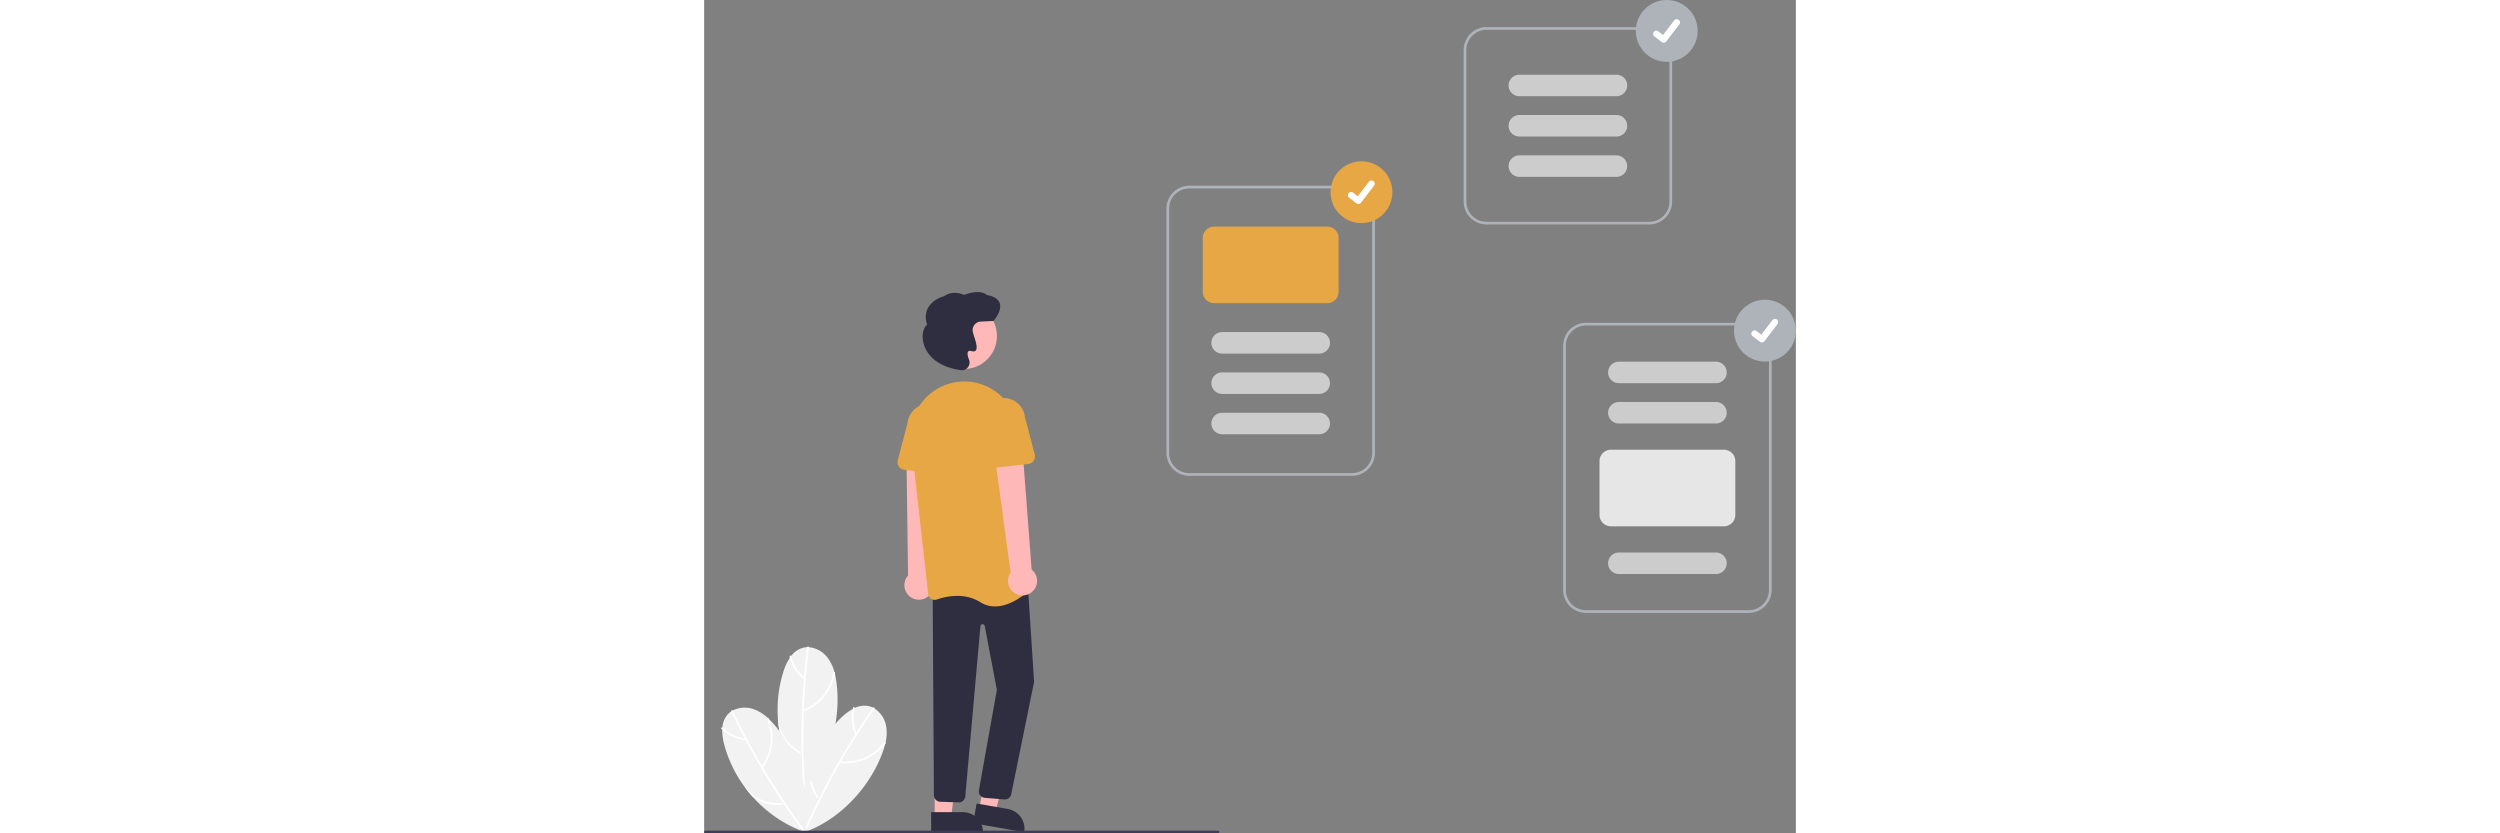 <svg id="undraw_Done_checking_re_6vyx" xmlns="http://www.w3.org/2000/svg" width="300" height="100" viewBox="0 0 600 458">
  <rect x="0" y="0" width="600" height="458" fill="#808080" stroke="none"/>
  <path id="Path_20885" data-name="Path 20885" d="M268.628,734.475l-.028.181c-.033-.177-.065-.358-.1-.536-.056-.288-.1-.577-.149-.867a70.547,70.547,0,0,1,2.888-33.806q1.066-3.182,2.429-6.247A69.249,69.249,0,0,1,288.2,671.995a29.889,29.889,0,0,1,6.736-5.165c.364-.193.73-.375,1.1-.544a12.329,12.329,0,0,1,7.39-1.07,10.076,10.076,0,0,1,2.631.883c.292.142.573.3.848.464a14.593,14.593,0,0,1,6.391,9.773,22.783,22.783,0,0,1-.321,8.887q-.089.418-.191.832a46.315,46.315,0,0,1-1.84,5.711C303.575,710.711,287.74,727.522,268.628,734.475Z" transform="translate(-213.257 -277.191)" fill="#f2f2f2"/>
  <path id="Path_20886" data-name="Path 20886" d="M306.27,666.473q-8.624,12.386-16.293,25.4t-14.318,26.562q-3.725,7.586-7.124,15.326c-.251.571.6,1.068.849.489q6.07-13.816,13.175-27.147t15.2-26.069q4.531-7.134,9.363-14.071C307.48,666.445,306.629,665.958,306.27,666.473Z" transform="translate(-213.52 -277.505)" fill="#fff"/>
  <path id="Path_20887" data-name="Path 20887" d="M319.428,692.35a26.927,26.927,0,0,1-17.7,10.252,25.6,25.6,0,0,1-5.909.117c-.629-.06-.634.921-.01.98a27.913,27.913,0,0,0,20.229-6.389,26.567,26.567,0,0,0,4.238-4.471c.378-.5-.474-.989-.85-.489Z" transform="translate(-220.526 -284.269)" fill="#fff"/>
  <path id="Path_20888" data-name="Path 20888" d="M276.526,725.67a22.521,22.521,0,0,1-2.487-4.6,23.751,23.751,0,0,1-1.528-11.668q1.066-3.182,2.429-6.247a.56.56,0,0,1,.045.553,21.5,21.5,0,0,0-1.371,4.773,22.7,22.7,0,0,0,3.762,16.7.4.4,0,0,1,.065.384.534.534,0,0,1-.917.1Z" transform="translate(-214.525 -287.148)" fill="#fff"/>
  <path id="Path_20889" data-name="Path 20889" d="M304.575,666.5a22.794,22.794,0,0,0,1.005,14.168.493.493,0,0,0,.669.182.5.5,0,0,0,.183-.668,21.693,21.693,0,0,1-.911-13.424.49.49,0,0,0-.946-.258Z" transform="translate(-222.755 -277.478)" fill="#fff"/>
  <path id="Path_20890" data-name="Path 20890" d="M263.617,699.432l.06.174c-.112-.141-.224-.286-.334-.43-.183-.229-.36-.462-.535-.7A70.564,70.564,0,0,1,249.653,667.2q-.534-3.313-.752-6.66a69.215,69.215,0,0,1,3-25.523,29.868,29.868,0,0,1,3.564-7.7c.233-.34.472-.672.725-.994a12.322,12.322,0,0,1,6.047-4.378,10.078,10.078,0,0,1,2.74-.44c.324-.01.645,0,.967.017a14.6,14.6,0,0,1,10.2,5.687,22.794,22.794,0,0,1,3.846,8.02q.115.411.217.825a46.312,46.312,0,0,1,1.025,5.911C283.519,662.163,277.31,684.4,263.617,699.432Z" transform="translate(-208.367 -265.811)" fill="#f2f2f2"/>
  <path id="Path_20891" data-name="Path 20891" d="M269.6,621.449q-1.88,14.972-2.623,30.057t-.334,30.17q.227,8.447.815,16.879c.043.622,1.024.669.98.039q-1.046-15.053-.95-30.156t1.342-30.142q.7-8.421,1.751-16.808c.079-.625-.9-.662-.98-.039Z" transform="translate(-213.001 -265.681)" fill="#fff"/>
  <path id="Path_20892" data-name="Path 20892" d="M284.309,640.5a26.906,26.906,0,0,1-10.909,17.3,25.582,25.582,0,0,1-5.178,2.847c-.585.24-.133,1.11.447.873a27.893,27.893,0,0,0,14.945-15.049,26.539,26.539,0,0,0,1.675-5.927c.1-.621-.879-.655-.98-.039Z" transform="translate(-213.38 -270.659)" fill="#fff"/>
  <path id="Path_20893" data-name="Path 20893" d="M260.827,693.546a22.535,22.535,0,0,1-4.338-2.915,23.764,23.764,0,0,1-6.776-9.624q-.534-3.312-.752-6.659a.56.56,0,0,1,.3.469,21.491,21.491,0,0,0,1,4.863,22.718,22.718,0,0,0,11.092,13.04.4.4,0,0,1,.236.31.534.534,0,0,1-.764.516Z" transform="translate(-208.426 -279.62)" fill="#fff"/>
  <path id="Path_20894" data-name="Path 20894" d="M257.628,628.332a22.8,22.8,0,0,0,7.475,12.08.493.493,0,0,0,.677-.149.5.5,0,0,0-.149-.677,21.7,21.7,0,0,1-7.046-11.465.49.49,0,0,0-.957.211Z" transform="translate(-210.685 -267.445)" fill="#fff"/>
  <path id="Path_20895" data-name="Path 20895" d="M253.3,734.968l.144.114c-.17-.059-.343-.121-.513-.183-.278-.095-.552-.2-.827-.3a70.627,70.627,0,0,1-27.939-19.274q-2.235-2.5-4.222-5.206A69.235,69.235,0,0,1,208.725,687a29.859,29.859,0,0,1-1.147-8.407c.013-.412.036-.82.075-1.228a12.311,12.311,0,0,1,2.735-6.944,10.077,10.077,0,0,1,2.072-1.845c.268-.183.543-.35.824-.506a14.61,14.61,0,0,1,11.661-.7,22.816,22.816,0,0,1,7.562,4.687q.319.284.628.578a46.318,46.318,0,0,1,4.049,4.429C249.991,692.854,256.743,714.933,253.3,734.968Z" transform="translate(-197.631 -277.563)" fill="#f2f2f2"/>
  <path id="Path_20896" data-name="Path 20896" d="M214.2,669.149q6.484,13.627,13.987,26.738t15.976,25.6q4.744,6.995,9.782,13.784c.372.5,1.223.013.847-.495q-8.993-12.121-17.051-24.9t-15.112-26.119q-3.951-7.47-7.582-15.1C214.779,668.085,213.934,668.582,214.2,669.149Z" transform="translate(-199.346 -278.067)" fill="#fff"/>
  <path id="Path_20897" data-name="Path 20897" d="M239.832,674.753a26.894,26.894,0,0,1,.129,20.445,25.572,25.572,0,0,1-2.829,5.186c-.364.517.486,1.007.847.495a27.873,27.873,0,0,0,4.483-20.724,26.544,26.544,0,0,0-1.782-5.9C240.43,673.681,239.585,674.179,239.832,674.753Z" transform="translate(-205.317 -279.53)" fill="#fff"/>
  <path id="Path_20898" data-name="Path 20898" d="M244.658,735.345a22.567,22.567,0,0,1-5.226-.121,23.787,23.787,0,0,1-10.9-4.462q-2.235-2.5-4.222-5.206a.561.561,0,0,1,.5.235,21.512,21.512,0,0,0,3.467,3.557,22.737,22.737,0,0,0,16.373,5.017.4.4,0,0,1,.366.134.534.534,0,0,1-.366.846Z" transform="translate(-201.997 -293)" fill="#fff"/>
  <path id="Path_20899" data-name="Path 20899" d="M206.894,681.992a22.823,22.823,0,0,0,12.808,6.155c.265.035.488-.25.49-.49a.5.5,0,0,0-.49-.49,21.721,21.721,0,0,1-12.115-5.868C207.133,680.862,206.439,681.553,206.894,681.992Z" transform="translate(-197.414 -281.4)" fill="#fff"/>
  <path id="Path_20900" data-name="Path 20900" d="M355.556,555.66a7.933,7.933,0,0,0,1.169-12.112l3.08-68.713-15.681,1.759.911,67.211a7.981,7.981,0,0,0,10.521,11.855Z" transform="translate(-232.962 -227.489)" fill="#ffb8b8"/>
  <path id="Path_20901" data-name="Path 20901" d="M204.564,589.539l8.925,1.568,8.821-33.658-11.694-2.315Z" transform="translate(-53.364 -145.051)" fill="#ffb8b8"/>
  <path id="Path_20902" data-name="Path 20902" d="M0,.008l28.479,0V11L11,11a11,11,0,0,1-11-11Z" transform="translate(175.88 457.367) rotate(-170.029)" fill="#2f2e41"/>
  <path id="Path_20903" data-name="Path 20903" d="M171.421,595.4h9.062l4.311-34.932H171.42Z" transform="translate(-44.717 -146.444)" fill="#ffb8b8"/>
  <path id="Path_20904" data-name="Path 20904" d="M0,0H28.479V11H11A11,11,0,0,1,0,0H0Z" transform="translate(153.239 457.362) rotate(179.997)" fill="#2f2e41"/>
  <path id="Path_20905" data-name="Path 20905" d="M403.7,692.075a3.513,3.513,0,0,1-.423-.025l-10.666-.877a3.606,3.606,0,0,1-3.136-4.181l9.849-55.168-6.655-35.07a1.2,1.2,0,0,0-2.379.118l-8.32,93.541a3.638,3.638,0,0,1-3.851,3.278l-10.048-.374a3.612,3.612,0,0,1-3.353-3.421l-.675-112.112,52.1-6.508,3.639,56.172-.014.059L407.2,689.32A3.611,3.611,0,0,1,403.7,692.075Z" transform="translate(-238.447 -252.689)" fill="#2f2e41"/>
  <ellipse id="Ellipse_2139" data-name="Ellipse 2139" cx="18.154" cy="18.143" rx="18.154" ry="18.143" transform="translate(124.616 166.531)" fill="#ffb8b8"/>
  <path id="Path_20906" data-name="Path 20906" d="M394.069,547.449a14.869,14.869,0,0,1-8.025-2.294c-8.794-5.493-18.782-3.31-23.953-1.52a3.609,3.609,0,0,1-3.12-.355,3.554,3.554,0,0,1-1.644-2.624l-9.4-83.936a29.411,29.411,0,0,1,20.154-31.439h0q.747-.234,1.519-.444a29.26,29.26,0,0,1,24.371,4.227,29.7,29.7,0,0,1,12.689,21.683l7.916,84.5a3.55,3.55,0,0,1-1.129,2.96C410.669,540.772,402.615,547.448,394.069,547.449Z" transform="translate(-234.193 -214.159)" fill="#e6a744"/>
  <path id="Path_20907" data-name="Path 20907" d="M362.864,479.076l-21.216-2.331a4.224,4.224,0,0,1-3.626-5.27l5.4-20.57a11.736,11.736,0,0,1,23.324,2.632l.8,21.183a4.225,4.225,0,0,1-4.685,4.357Z" transform="translate(-231.623 -218.515)" fill="#e6a744"/>
  <path id="Path_20908" data-name="Path 20908" d="M430.673,551.7a7.933,7.933,0,0,0-.3-12.165l-5.228-68.584-15.366,3.457,9.02,66.79a7.981,7.981,0,0,0,11.874,10.5Z" transform="translate(-250.378 -226.476)" fill="#ffb8b8"/>
  <path id="Path_20909" data-name="Path 20909" d="M401.335,473.631a4.218,4.218,0,0,1-1.344-3.25l.8-21.183a11.736,11.736,0,0,1,23.325-2.632l5.4,20.57a4.224,4.224,0,0,1-3.626,5.27l-21.216,2.331a4.223,4.223,0,0,1-3.341-1.106Z" transform="translate(-247.824 -217.382)" fill="#e6a744"/>
  <path id="Path_20910" data-name="Path 20910" d="M378.194,400.283a4.2,4.2,0,0,1-.958-.112l-.092-.022c-15.961-2.441-19.489-11.68-20.263-15.539-.8-4,.111-7.851,2.173-9.349-1.124-3.548-.944-6.693.538-9.354,2.584-4.639,8.19-6.208,8.942-6.4,4.478-3.3,9.835-1.1,10.81-.651,8.662-3.2,11.972-.537,12.571.058,3.872.7,6.232,2.19,7.015,4.444,1.472,4.233-3.182,9.5-3.381,9.722l-.1.115-6.933.33a4.7,4.7,0,0,0-4.421,5.405h0a21.872,21.872,0,0,0,.71,2.479c1.184,3.7,2.071,6.858.927,8.059a1.856,1.856,0,0,1-1.94.336c-1.084-.289-1.82-.229-2.187.181-.569.635-.4,2.242.489,4.525a4.238,4.238,0,0,1-.773,4.319A4.116,4.116,0,0,1,378.194,400.283Z" transform="translate(-236.503 -196.781)" fill="#2f2e41"/>
  <path id="Path_20911" data-name="Path 20911" d="M639.881,437.605H550.445a12.576,12.576,0,0,1-12.565-12.558V290.727a12.576,12.576,0,0,1,12.565-12.558h89.435a12.576,12.576,0,0,1,12.565,12.558V425.047A12.576,12.576,0,0,1,639.881,437.605ZM550.445,279.646a11.1,11.1,0,0,0-11.087,11.081V425.047a11.1,11.1,0,0,0,11.087,11.081h89.435a11.1,11.1,0,0,0,11.087-11.081V290.727a11.1,11.1,0,0,0-11.087-11.081Z" transform="translate(-283.795 -176.102)" fill="#aeb3ba"/>
  <path id="Path_20912" data-name="Path 20912" d="M633.25,350.691H571.162a6.288,6.288,0,0,1-6.283-6.279V314.864a6.288,6.288,0,0,1,6.283-6.279H633.25a6.288,6.288,0,0,1,6.283,6.279v29.548A6.288,6.288,0,0,1,633.25,350.691Z" transform="translate(-290.838 -184.05)" fill="#e6a744"/>
  <path id="Path_20913" data-name="Path 20913" d="M630.511,398.9H577.293a5.91,5.91,0,1,1,0-11.819h53.218a5.91,5.91,0,1,1,0,11.819Z" transform="translate(-292.534 -204.561)" fill="#ccc"/>
  <path id="Path_20914" data-name="Path 20914" d="M630.511,428.9H577.293a5.91,5.91,0,1,1,0-11.819h53.218a5.91,5.91,0,1,1,0,11.819Z" transform="translate(-292.534 -212.4)" fill="#ccc"/>
  <path id="Path_20915" data-name="Path 20915" d="M630.511,458.9H577.293a5.91,5.91,0,1,1,0-11.819h53.218a5.91,5.91,0,1,1,0,11.819Z" transform="translate(-292.534 -220.238)" fill="#ccc"/>
  <path id="Path_20916" data-name="Path 20916" d="M934.88,539.605H845.445a12.575,12.575,0,0,1-12.565-12.558V392.727a12.575,12.575,0,0,1,12.565-12.558H934.88a12.576,12.576,0,0,1,12.565,12.558V527.047a12.576,12.576,0,0,1-12.565,12.558ZM845.445,381.646a11.1,11.1,0,0,0-11.087,11.081V527.047a11.1,11.1,0,0,0,11.087,11.081H934.88a11.1,11.1,0,0,0,11.087-11.081V392.727a11.1,11.1,0,0,0-11.087-11.081Z" transform="translate(-360.75 -202.754)" fill="#aeb3ba"/>
  <path id="Path_20917" data-name="Path 20917" d="M925.511,420.9H872.293a5.91,5.91,0,1,1,0-11.819h53.218a5.91,5.91,0,1,1,0,11.819Z" transform="translate(-369.489 -210.309)" fill="#ccc"/>
  <path id="Path_20918" data-name="Path 20918" d="M925.511,450.9H872.293a5.91,5.91,0,1,1,0-11.819h53.218a5.91,5.91,0,1,1,0,11.819Z" transform="translate(-369.489 -218.148)" fill="#ccc"/>
  <path id="Path_20919" data-name="Path 20919" d="M928.25,516.69H866.162a6.288,6.288,0,0,1-6.282-6.279V480.863a6.288,6.288,0,0,1,6.282-6.279H928.25a6.288,6.288,0,0,1,6.283,6.279v29.548A6.288,6.288,0,0,1,928.25,516.69Z" transform="translate(-367.794 -227.424)" fill="#e6e6e6"/>
  <path id="Path_20920" data-name="Path 20920" d="M925.511,562.9H872.293a5.91,5.91,0,1,1,0-11.819h53.218a5.91,5.91,0,1,1,0,11.819Z" transform="translate(-369.489 -247.412)" fill="#ccc"/>
  <path id="Path_20921" data-name="Path 20921" d="M860.881,268.634H771.445a12.576,12.576,0,0,1-12.565-12.558v-83.35a12.576,12.576,0,0,1,12.565-12.558h89.435a12.576,12.576,0,0,1,12.565,12.558v83.35a12.576,12.576,0,0,1-12.565,12.558ZM771.445,161.646a11.1,11.1,0,0,0-11.087,11.081v83.35a11.1,11.1,0,0,0,11.087,11.081h89.435a11.1,11.1,0,0,0,11.087-11.081v-83.35a11.1,11.1,0,0,0-11.087-11.081Z" transform="translate(-341.446 -145.27)" fill="#aeb3ba"/>
  <path id="Path_20922" data-name="Path 20922" d="M851.511,267.4H798.293a5.91,5.91,0,1,1,0-11.819h53.218a5.91,5.91,0,1,1,0,11.819Z" transform="translate(-350.185 -170.201)" fill="#ccc"/>
  <path id="Path_20923" data-name="Path 20923" d="M851.511,237.4H798.293a5.91,5.91,0,1,1,0-11.819h53.218a5.91,5.91,0,1,1,0,11.819Z" transform="translate(-350.185 -162.362)" fill="#ccc"/>
  <path id="Path_20924" data-name="Path 20924" d="M851.511,207.4H798.293a5.91,5.91,0,1,1,0-11.819h53.218a5.91,5.91,0,1,1,0,11.819Z" transform="translate(-350.185 -154.524)" fill="#ccc"/>
  <ellipse id="Ellipse_2140" data-name="Ellipse 2140" cx="17" cy="16.99" rx="17" ry="16.99" transform="translate(344.259 88.645)" fill="#e6a744"/>
  <path id="Path_20925" data-name="Path 20925" d="M678.563,287.2a1.764,1.764,0,0,1-1.061-.352l-.019-.014-4-3.057a1.774,1.774,0,1,1,2.159-2.816l2.588,1.983,6.115-7.971a1.776,1.776,0,0,1,2.489-.328l-.038.052.039-.051a1.775,1.775,0,0,1,.329,2.487l-7.193,9.375A1.777,1.777,0,0,1,678.563,287.2Z" transform="translate(-318.989 -175.086)" fill="#fff"/>
  <ellipse id="Ellipse_2141" data-name="Ellipse 2141" cx="17" cy="16.99" rx="17" ry="16.99" transform="translate(566 164.732)" fill="#aeb3ba"/>
  <path id="Path_20926" data-name="Path 20926" d="M978.564,390.2a1.763,1.763,0,0,1-1.061-.352l-.019-.014-4-3.057a1.774,1.774,0,1,1,2.159-2.816l2.588,1.983,6.115-7.971a1.775,1.775,0,0,1,2.489-.328l-.038.052.039-.051a1.775,1.775,0,0,1,.328,2.487l-7.193,9.375A1.776,1.776,0,0,1,978.564,390.2Z" transform="translate(-397.249 -201.999)" fill="#fff"/>
  <ellipse id="Ellipse_2142" data-name="Ellipse 2142" cx="17" cy="16.99" rx="17" ry="16.99" transform="translate(512.043)" fill="#aeb3ba"/>
  <path id="Path_20927" data-name="Path 20927" d="M905.563,167.2a1.764,1.764,0,0,1-1.061-.352l-.019-.014-4-3.057a1.774,1.774,0,1,1,2.159-2.816l2.588,1.983,6.115-7.971a1.776,1.776,0,0,1,2.489-.328l-.038.052.039-.051a1.775,1.775,0,0,1,.329,2.487l-7.193,9.375A1.776,1.776,0,0,1,905.563,167.2Z" transform="translate(-378.206 -143.732)" fill="#fff"/>
  <path id="Path_20928" data-name="Path 20928" d="M476.47,759.477H194.859a.739.739,0,1,1,0-1.477H476.47a.739.739,0,1,1,0,1.477Z" transform="translate(-194.12 -301.478)" fill="#3f3d56"/>
</svg>
